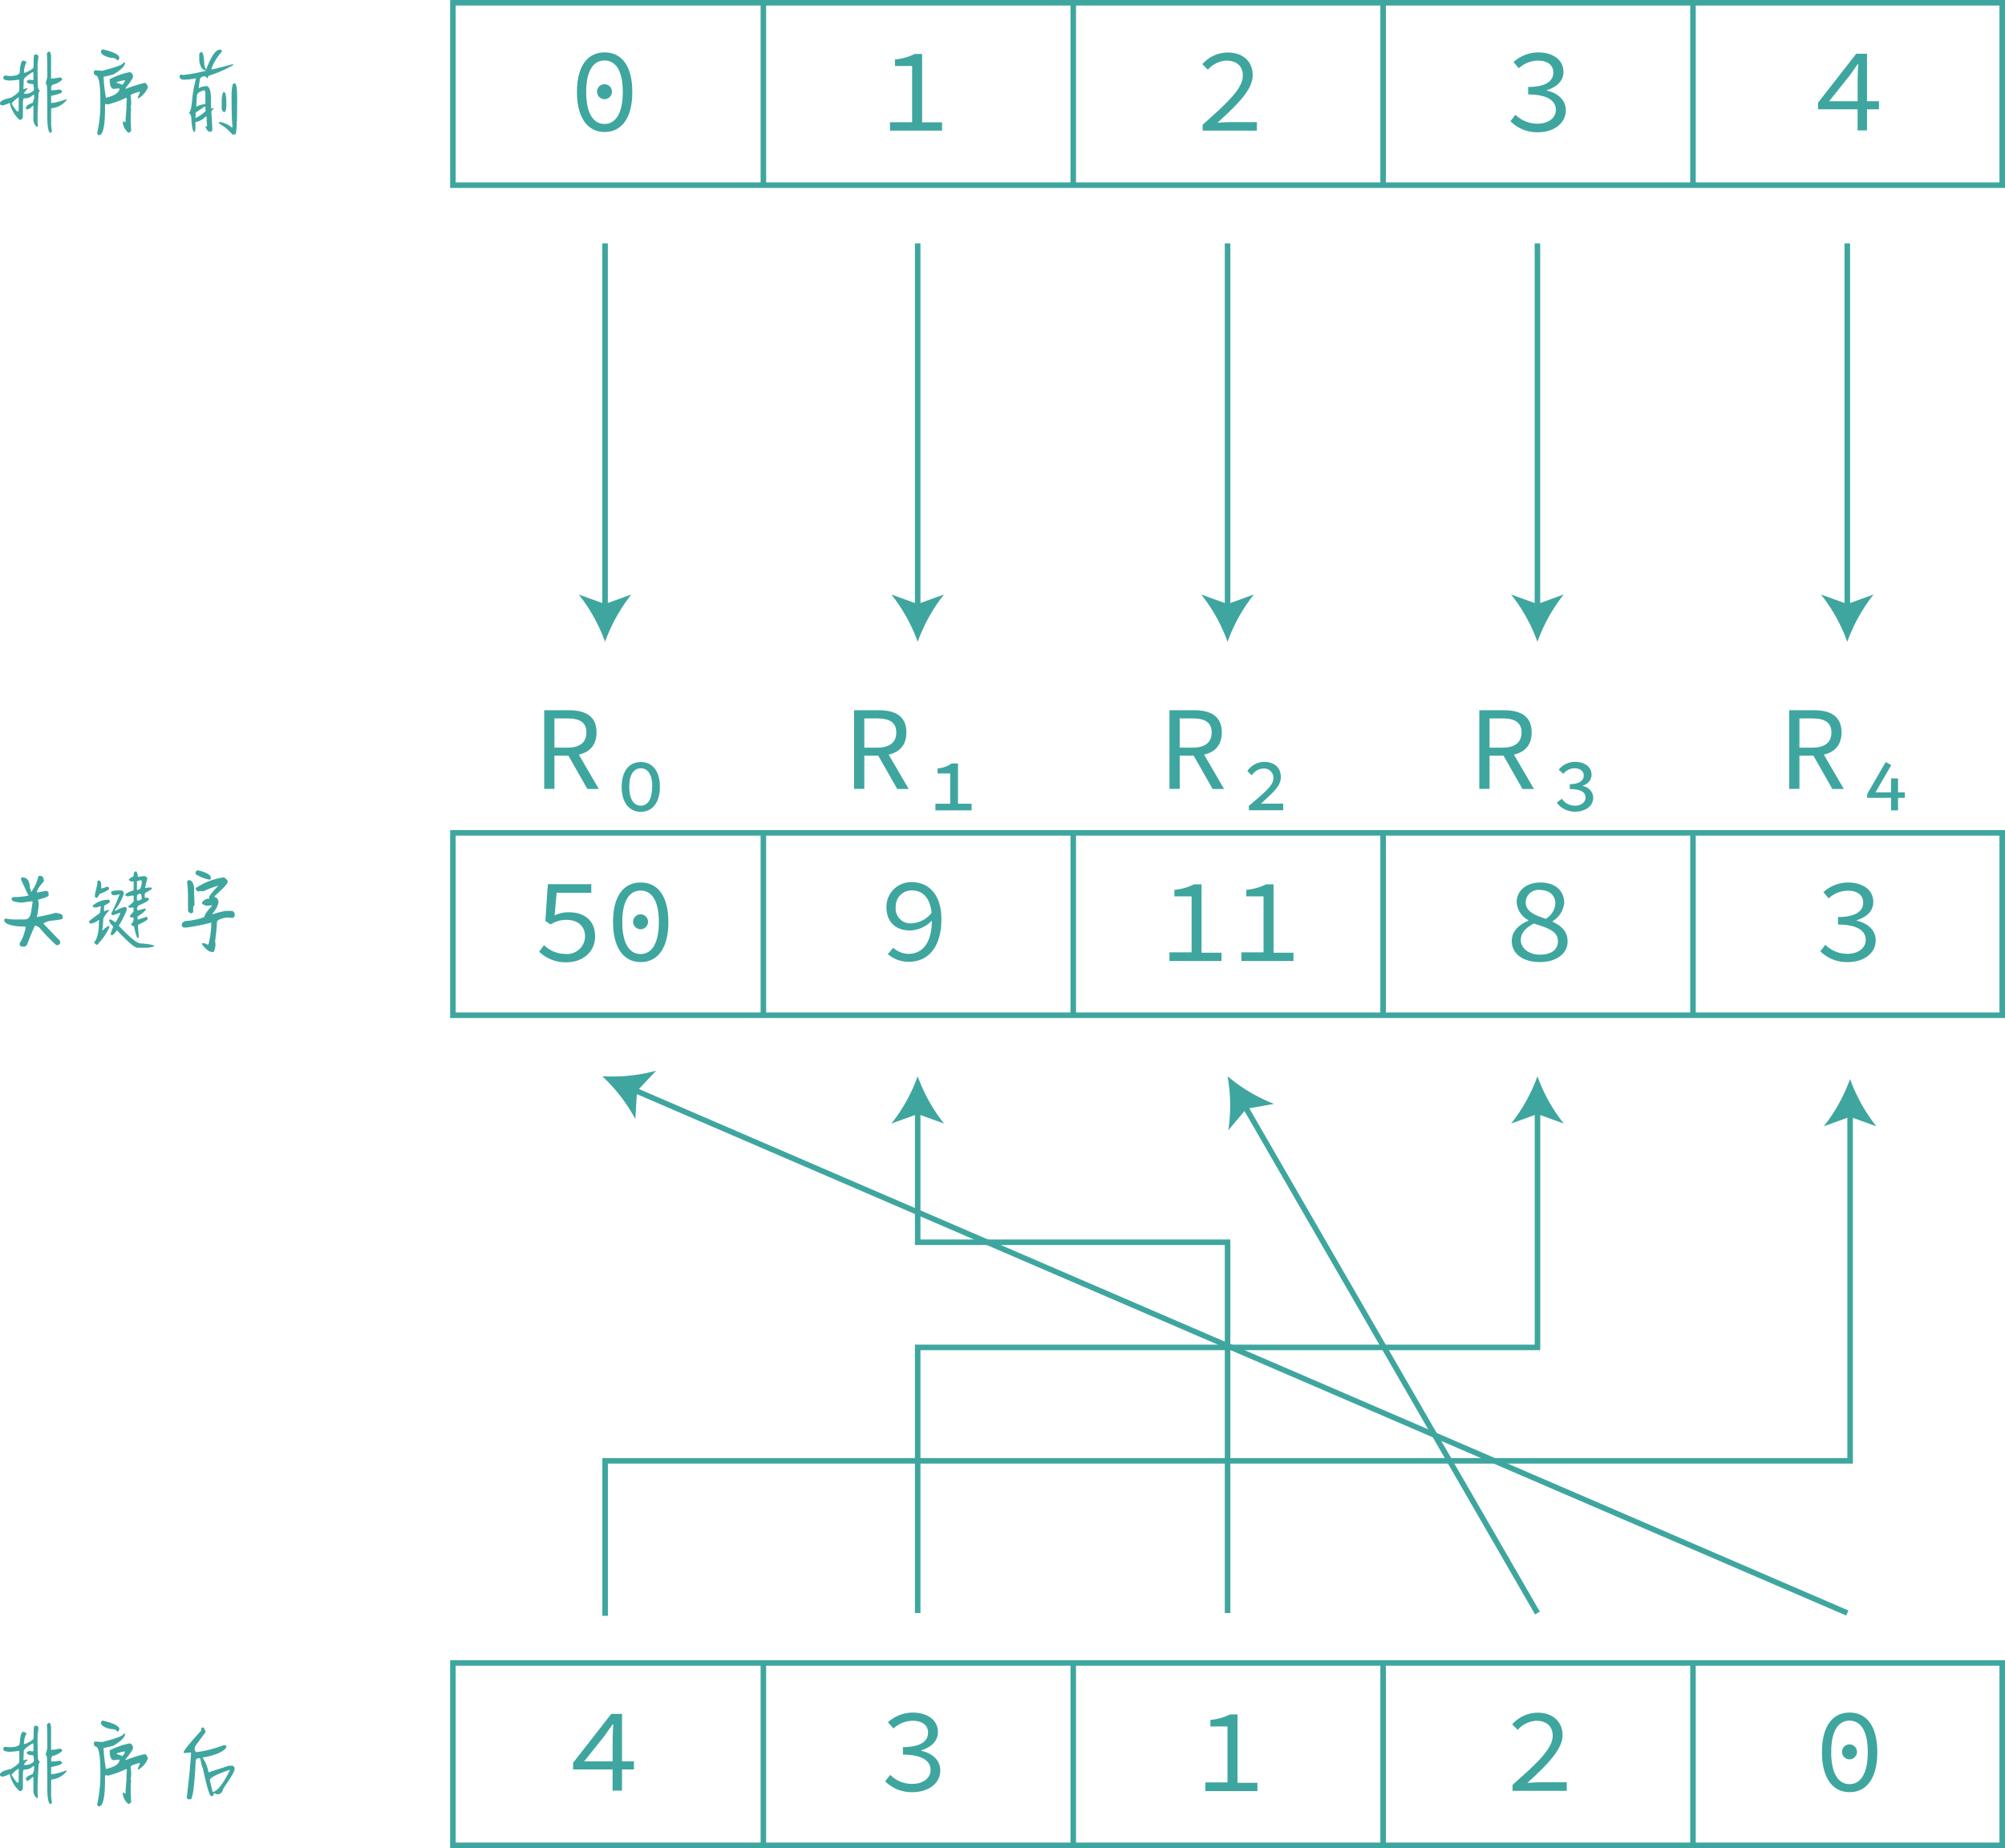 <svg xmlns="http://www.w3.org/2000/svg" viewBox="0 0 362.35 333.96"><defs><style>.a{fill:none;stroke:#3ea69f;stroke-miterlimit:10;}.b{fill:#3ea69f;}</style></defs><rect class="a" x="81.85" y="0.5" width="280" height="32.96"/><line class="a" x1="193.96" y1="0.5" x2="193.96" y2="33.46"/><line class="a" x1="249.96" y1="0.5" x2="249.96" y2="33.46"/><line class="a" x1="305.96" y1="0.5" x2="305.96" y2="33.46"/><line class="a" x1="137.96" y1="0.5" x2="137.96" y2="33.46"/><path class="b" d="M170.92,164.64c0-4.65,1.89-7.15,5-7.15s5,2.5,5,7.15-1.89,7.23-5,7.23S170.92,169.24,170.92,164.64Zm8.28,0c0-4-1.37-5.69-3.3-5.69s-3.31,1.71-3.31,5.69,1.37,5.78,3.31,5.78S179.2,168.61,179.2,164.64Zm-4.65-.15a1.35,1.35,0,1,1,1.35,1.45A1.36,1.36,0,0,1,174.55,164.49Z" transform="translate(-66.65 -148.02)"/><path class="b" d="M227.49,170.11h4V159.94h-3.1v-1.17a10,10,0,0,0,3.56-1h1.35v12.36h3.6v1.5h-9.4Z" transform="translate(-66.65 -148.02)"/><path class="b" d="M284,170.55c4.7-4.15,7.26-6.59,7.26-8.89,0-1.58-1-2.69-3-2.69a4.78,4.78,0,0,0-3.32,1.65l-1-1a6.17,6.17,0,0,1,4.58-2.11c2.78,0,4.52,1.63,4.52,4.08,0,2.61-2.61,5.2-6.37,8.61.87-.07,1.76-.11,2.59-.11h4.54v1.54H284Z" transform="translate(-66.65 -148.02)"/><path class="b" d="M339.62,169.92l.91-1.17a5.63,5.63,0,0,0,4,1.62c1.89,0,3.3-1,3.3-2.52s-1.39-2.76-5-2.76v-1.36c3.28,0,4.54-1.13,4.54-2.59s-1.15-2.17-2.82-2.17a5.23,5.23,0,0,0-3.42,1.39l-.95-1.13a6.71,6.71,0,0,1,4.43-1.74c2.61,0,4.59,1.28,4.59,3.52,0,1.67-1.24,2.74-3,3.3v.09c1.85.39,3.43,1.61,3.43,3.52,0,2.45-2.26,4-5,4A6.78,6.78,0,0,1,339.62,169.92Z" transform="translate(-66.65 -148.02)"/><path class="b" d="M402.37,162.07c0-.76.07-1.69.11-2.45h-.11c-.45.67-.95,1.35-1.41,2l-3.74,4.69h9v1.46h-11v-1.2l6.9-8.84h1.94v13.86h-1.7Z" transform="translate(-66.65 -148.02)"/><rect class="a" x="81.85" y="300.5" width="280" height="32.96"/><line class="a" x1="193.96" y1="300.5" x2="193.96" y2="333.46"/><line class="a" x1="249.96" y1="300.5" x2="249.96" y2="333.46"/><line class="a" x1="305.96" y1="300.5" x2="305.96" y2="333.46"/><line class="a" x1="137.96" y1="300.5" x2="137.96" y2="333.46"/><path class="b" d="M177.37,462.08c0-.77.07-1.7.11-2.46h-.11c-.45.67-1,1.35-1.41,2l-3.74,4.69h9v1.46h-11v-1.2l6.9-8.84h1.94v13.86h-1.7Z" transform="translate(-66.65 -148.02)"/><path class="b" d="M226.62,469.92l.91-1.17a5.63,5.63,0,0,0,4,1.63c1.89,0,3.3-1,3.3-2.53s-1.39-2.76-5-2.76v-1.36c3.28,0,4.54-1.13,4.54-2.59s-1.15-2.17-2.82-2.17a5.23,5.23,0,0,0-3.42,1.39l-1-1.13a6.71,6.71,0,0,1,4.43-1.74c2.61,0,4.59,1.28,4.59,3.52,0,1.67-1.24,2.74-3,3.3v.09c1.85.39,3.43,1.61,3.43,3.52,0,2.46-2.26,3.95-5,3.95A6.78,6.78,0,0,1,226.62,469.92Z" transform="translate(-66.65 -148.02)"/><path class="b" d="M284.49,470.11h4V460h-3.1v-1.18a10,10,0,0,0,3.56-1h1.35v12.36h3.6v1.5h-9.4Z" transform="translate(-66.65 -148.02)"/><path class="b" d="M340,470.55c4.7-4.15,7.26-6.59,7.26-8.89,0-1.58-1-2.69-3-2.69a4.78,4.78,0,0,0-3.32,1.65l-1-1a6.17,6.17,0,0,1,4.58-2.11c2.78,0,4.52,1.63,4.52,4.09s-2.61,5.19-6.37,8.6c.87-.07,1.76-.11,2.59-.11h4.54v1.54H340Z" transform="translate(-66.65 -148.02)"/><path class="b" d="M395.92,464.64c0-4.65,1.89-7.15,5-7.15s5,2.5,5,7.15-1.89,7.23-5,7.23S395.92,469.25,395.92,464.64Zm8.28,0c0-4-1.37-5.69-3.3-5.69s-3.31,1.71-3.31,5.69,1.37,5.78,3.31,5.78S404.2,468.62,404.2,464.64Zm-4.65-.15a1.35,1.35,0,1,1,1.35,1.45A1.36,1.36,0,0,1,399.55,464.49Z" transform="translate(-66.65 -148.02)"/><rect class="a" x="81.85" y="150.5" width="280" height="32.96"/><line class="a" x1="193.96" y1="150.5" x2="193.96" y2="183.46"/><line class="a" x1="249.96" y1="150.5" x2="249.96" y2="183.46"/><line class="a" x1="305.96" y1="150.5" x2="305.96" y2="183.46"/><line class="a" x1="137.96" y1="150.5" x2="137.96" y2="183.46"/><path class="b" d="M164.08,320l.89-1.19a5.53,5.53,0,0,0,3.91,1.59,3.22,3.22,0,0,0,3.5-3.16c0-1.91-1.35-3-3.39-3a5.23,5.23,0,0,0-2.83.83l-.95-.61.45-6.67h7.85v1.57h-6.26l-.37,4.08a5.88,5.88,0,0,1,2.56-.57c2.65,0,4.76,1.35,4.76,4.35s-2.47,4.69-5.13,4.69A6.94,6.94,0,0,1,164.08,320Z" transform="translate(-66.65 -148.02)"/><path class="b" d="M177.44,314.64c0-4.65,1.89-7.15,5-7.15s5,2.5,5,7.15-1.89,7.23-5,7.23S177.44,319.25,177.44,314.64Zm8.28,0c0-4-1.37-5.69-3.3-5.69s-3.31,1.71-3.31,5.69,1.37,5.78,3.31,5.78S185.72,318.62,185.72,314.64Zm-4.65-.15a1.35,1.35,0,1,1,1.35,1.45A1.36,1.36,0,0,1,181.07,314.49Z" transform="translate(-66.65 -148.02)"/><path class="b" d="M165,276.36h4.46c2.89,0,5,1,5,4s-2.1,4.21-5,4.21h-2.61v6H165Zm4.2,6.76c2.21,0,3.43-.92,3.43-2.74s-1.22-2.54-3.43-2.54h-2.35v5.28Zm1.32,0,4.35,7.47h-2.07l-3.71-6.52Z" transform="translate(-66.65 -148.02)"/><path class="b" d="M179,290.2c0-2.85,1.37-4.48,3.46-4.48s3.45,1.63,3.45,4.48-1.37,4.52-3.45,4.52S179,293.09,179,290.2Zm5.54,0c0-2.26-.85-3.35-2.08-3.35s-2.09,1.09-2.09,3.35.85,3.41,2.09,3.41S184.5,292.48,184.5,290.2Z" transform="translate(-66.65 -148.02)"/><path class="b" d="M221,276.36h4.46c2.89,0,5,1,5,4s-2.1,4.21-5,4.21h-2.61v6H221Zm4.2,6.76c2.21,0,3.43-.92,3.43-2.74s-1.22-2.54-3.43-2.54h-2.35v5.28Zm1.32,0,4.35,7.47h-2.07l-3.71-6.52Z" transform="translate(-66.65 -148.02)"/><path class="b" d="M235.7,293.26h6.54v1.2H235.7Zm2.67-5.47h-2.28v-.91a5.09,5.09,0,0,0,2.54-.9h1.15v8.48h-1.41Z" transform="translate(-66.65 -148.02)"/><path class="b" d="M278,276.36h4.46c2.89,0,5,1,5,4s-2.1,4.21-5,4.21h-2.61v6H278Zm4.2,6.76c2.21,0,3.43-.92,3.43-2.74s-1.22-2.54-3.43-2.54h-2.35v5.28Zm1.32,0,4.35,7.47h-2.07l-3.71-6.52Z" transform="translate(-66.65 -148.02)"/><path class="b" d="M292.33,293.66c2.91-2.48,4.45-3.7,4.45-5a1.67,1.67,0,0,0-1.84-1.76,2.58,2.58,0,0,0-2.05,1.22l-.82-.76a3.7,3.7,0,0,1,3.06-1.66c1.81,0,3,1,3,2.76,0,1.63-1.52,2.85-3.58,4.78h4v1.2h-6.17Z" transform="translate(-66.65 -148.02)"/><path class="b" d="M334,276.36h4.46c2.89,0,5,1,5,4s-2.1,4.21-5,4.21h-2.61v6H334Zm4.2,6.76c2.21,0,3.43-.92,3.43-2.74s-1.22-2.54-3.43-2.54h-2.35v5.28Zm1.32,0,4.35,7.47h-2.07l-3.71-6.52Z" transform="translate(-66.65 -148.02)"/><path class="b" d="M348,293.07l.91-.72a2.83,2.83,0,0,0,2.37,1.26c1.05,0,1.91-.54,1.91-1.5s-.91-1.5-2.84-1.5v-.89c1.71,0,2.52-.67,2.52-1.54s-.7-1.33-1.74-1.33a2.64,2.64,0,0,0-1.95,1l-.83-.74a3.73,3.73,0,0,1,3-1.42c1.58,0,2.93.87,2.93,2.29,0,1-.57,1.65-1.7,2.08a2.18,2.18,0,0,1,2,2.09c0,1.56-1.46,2.54-3.22,2.54A4,4,0,0,1,348,293.07Z" transform="translate(-66.65 -148.02)"/><path class="b" d="M390,276.36h4.46c2.89,0,5,1,5,4s-2.1,4.21-5,4.21h-2.61v6H390Zm4.2,6.76c2.21,0,3.43-.92,3.43-2.74s-1.22-2.54-3.43-2.54h-2.35v5.28Zm1.32,0,4.35,7.47h-2.07l-3.71-6.52Z" transform="translate(-66.65 -148.02)"/><path class="b" d="M404.11,291.48l3.33-5.76,1,.57-2.85,4.91h5.31v1h-6.83Zm4.3-2.8h1.26v5.78h-1.26Z" transform="translate(-66.65 -148.02)"/><path class="b" d="M227.09,320.42l1-1.13a4.12,4.12,0,0,0,2.76,1.09c2.24,0,4.22-1.59,4.22-6.22,0-3.41-1.33-5.24-3.61-5.24a2.87,2.87,0,0,0-2.93,3,2.66,2.66,0,0,0,2.95,2.94,4.86,4.86,0,0,0,3.61-2l.07,1.41a5.72,5.72,0,0,1-4,1.89c-2.57,0-4.31-1.43-4.31-4.28a4.46,4.46,0,0,1,4.61-4.45c3,0,5.32,2.22,5.32,6.67,0,5.56-2.8,7.71-5.8,7.71A5.65,5.65,0,0,1,227.09,320.42Z" transform="translate(-66.65 -148.02)"/><path class="b" d="M278,320.11h4V310h-3.11v-1.18a10,10,0,0,0,3.56-1h1.35v12.36h3.61v1.5H278Z" transform="translate(-66.65 -148.02)"/><path class="b" d="M291,320.11h4V310h-3.11v-1.18a10.06,10.06,0,0,0,3.57-1h1.35v12.36h3.6v1.5H291Z" transform="translate(-66.65 -148.02)"/><path class="b" d="M339.86,318.07c0-1.91,1.47-3,3-3.69v-.09a3.9,3.9,0,0,1-2.11-3.24c0-2.13,1.81-3.56,4.28-3.56,2.72,0,4.31,1.54,4.31,3.69a4.37,4.37,0,0,1-2.11,3.31v.08c1.52.76,2.72,1.63,2.72,3.61s-1.81,3.69-5,3.69S339.86,320.27,339.86,318.07Zm8.34.05c0-1.92-1.93-2.42-4.35-3.22-1.34.72-2.36,1.61-2.36,3s1.36,2.63,3.49,2.63S348.2,319.55,348.2,318.12Zm-.46-6.85c0-1.35-1-2.43-2.78-2.43a2.29,2.29,0,0,0-2.58,2.21c0,1.66,1.58,2.35,3.65,3A3.5,3.5,0,0,0,347.74,311.27Z" transform="translate(-66.65 -148.02)"/><path class="b" d="M395.62,319.92l.91-1.17a5.63,5.63,0,0,0,4,1.63c1.89,0,3.3-1,3.3-2.53s-1.39-2.76-5-2.76v-1.36c3.28,0,4.54-1.13,4.54-2.59s-1.15-2.17-2.82-2.17a5.23,5.23,0,0,0-3.42,1.39l-.95-1.13a6.71,6.71,0,0,1,4.43-1.74c2.61,0,4.59,1.28,4.59,3.52,0,1.67-1.24,2.74-3,3.3v.09c1.85.39,3.43,1.61,3.43,3.52,0,2.46-2.26,3.95-5,3.95A6.78,6.78,0,0,1,395.62,319.92Z" transform="translate(-66.65 -148.02)"/><line class="a" x1="109.35" y1="43.98" x2="109.35" y2="109.95"/><path class="b" d="M176,264a30.1,30.1,0,0,0-4.76-8.55l4.76,1.72,4.75-1.72A30.31,30.31,0,0,0,176,264Z" transform="translate(-66.65 -148.02)"/><line class="a" x1="165.85" y1="43.98" x2="165.85" y2="109.95"/><path class="b" d="M232.5,264a30.1,30.1,0,0,0-4.76-8.55l4.76,1.72,4.75-1.72A30.31,30.31,0,0,0,232.5,264Z" transform="translate(-66.65 -148.02)"/><line class="a" x1="221.85" y1="43.98" x2="221.85" y2="109.95"/><path class="b" d="M288.5,264a30.1,30.1,0,0,0-4.76-8.55l4.76,1.72,4.75-1.72A30.31,30.31,0,0,0,288.5,264Z" transform="translate(-66.65 -148.02)"/><line class="a" x1="277.85" y1="43.98" x2="277.85" y2="109.95"/><path class="b" d="M344.5,264a30.1,30.1,0,0,0-4.76-8.55l4.76,1.72,4.75-1.72A30.31,30.31,0,0,0,344.5,264Z" transform="translate(-66.65 -148.02)"/><line class="a" x1="333.85" y1="43.98" x2="333.85" y2="109.95"/><path class="b" d="M400.5,264a30.1,30.1,0,0,0-4.76-8.55l4.76,1.72,4.75-1.72A30.31,30.31,0,0,0,400.5,264Z" transform="translate(-66.65 -148.02)"/><polyline class="a" points="109.36 291.98 109.36 263.98 334.36 263.98 334.36 201.02"/><path class="b" d="M401,343a30.1,30.1,0,0,0,4.76,8.55L401,349.83l-4.75,1.72A30.31,30.31,0,0,0,401,343Z" transform="translate(-66.65 -148.02)"/><polyline class="a" points="165.85 291.48 165.85 243.48 277.86 243.48 277.86 200.52"/><path class="b" d="M344.5,342.5a30.1,30.1,0,0,0,4.76,8.55l-4.76-1.72-4.75,1.72A30.31,30.31,0,0,0,344.5,342.5Z" transform="translate(-66.65 -148.02)"/><polyline class="a" points="221.85 291.48 221.85 224.48 165.85 224.48 165.85 200.52"/><path class="b" d="M232.5,342.5a30.1,30.1,0,0,0,4.76,8.55l-4.76-1.72-4.75,1.72A30.31,30.31,0,0,0,232.5,342.5Z" transform="translate(-66.65 -148.02)"/><line class="a" x1="277.85" y1="291.48" x2="224.87" y2="199.71"/><path class="b" d="M288.5,342.5a30,30,0,0,0,8.39,5l-5,.89-3.25,3.87A30.35,30.35,0,0,0,288.5,342.5Z" transform="translate(-66.65 -148.02)"/><line class="a" x1="333.85" y1="291.48" x2="114.4" y2="196.87"/><path class="b" d="M175.5,342.5a30.24,30.24,0,0,0,9.73-1l-3.46,3.68-.3,5.05A30.46,30.46,0,0,0,175.5,342.5Z" transform="translate(-66.65 -148.02)"/><path class="b" d="M73,157.87h.07a.5.5,0,0,1,.53.31v.07c-.1.86-.16,1.34-.16,1.44v.39c0,.92,0,2.21.08,3.86a1.81,1.81,0,0,0,.31.46v.08a.85.85,0,0,0-.23.53v.31c-.1,2-.16,3.09-.16,3.26v1.14c0,.25,0,.63.08,1.14l-.15.07h-.08a1.73,1.73,0,0,1-.6-1.52v-2.13c0-.09,0-.14-.15-.14a1.78,1.78,0,0,1-1.06.68l-.15-.23v-.08c0-.32.4-.62,1.21-.9a3.16,3.16,0,0,0,.3-1.37l-.15-.07h-.08a1.93,1.93,0,0,1-1.67.6,2.57,2.57,0,0,0-.15,1V169c0,.45-.2.68-.61.68a5.75,5.75,0,0,1-1.75-3,.07.07,0,0,1-.07-.07,4.25,4.25,0,0,1-1.22.45.5.5,0,0,1-.52-.3c0-.45.65-.81,2-1.07,1-.6,1.52-1.06,1.52-1.37v-1.74a.14.14,0,0,0-.15-.16,15.32,15.32,0,0,1-1.59.16c-.76-.05-1.14-.18-1.14-.38v-.3s.08-.12.23-.23l.91.08c1.22,0,1.82-.26,1.82-.77.09-1.31.29-2,.61-2s.61.23.61.3a3.93,3.93,0,0,0-.46,1.83l.16.07c1.06-.43,1.59-.8,1.59-1.13V159C72.72,158.25,72.82,157.87,73,157.87Zm-4.26,8.81a5.58,5.58,0,0,0,1.07,1.52c.15,0,.22-.21.22-.46v-2.13H70A5.44,5.44,0,0,0,68.77,166.68Zm2.2-4.33c0,.23,0,.82-.07,1.75h.15l.53-.16.07.16a2.66,2.66,0,0,0-.68.84h.08a2,2,0,0,0,1.75-.62v-.22c0-.61-.08-.91-.23-.91-.71,0-1.06-.18-1.06-.54a1.9,1.9,0,0,1,.52-.23l.46.08h.08s.11-.07.23-.23l-.08-.14v-.92a.13.13,0,0,0-.15-.15C71.53,161.68,71,162.11,71,162.35Zm4.48-5h.15c.14,0,.24.26.31.76v4.1H76A9,9,0,0,0,77.5,162c.26.08.39.23.39.44a4,4,0,0,1-1.83.92.57.57,0,0,1-.15.31v.67a13,13,0,0,0,1.52-.15.83.83,0,0,1,.46.38c0,.24-.66.49-2,.77v1.13c0,.11.07.16.15.16a10.63,10.63,0,0,0,2.58-.69l.08.15a4,4,0,0,1-2.35,1.44c-.31,0-.46.11-.46.23v2.59a5.43,5.43,0,0,0,.15,1.29c-.07.25-.14.38-.23.38-.4,0-.61-1-.61-3,0-1.72,0-3.57-.07-5.54l-.23-.46a5.82,5.82,0,0,0,.3-1.14v-.68c0-.78,0-2-.07-3.57Z" transform="translate(-66.65 -148.02)"/><path class="b" d="M89.09,159.3c.11,0,.17.08.17.17-.11.56-.82,1.23-2.11,2a17.09,17.09,0,0,1-1.78.42,26.6,26.6,0,0,0,.43,3.8c1.63-.39,2.45-1,2.45-1.69h-.09a6.22,6.22,0,0,0-.92.09c-.51,0-.77-.59-.77-1.77a14,14,0,0,1,3.63-1.27.82.82,0,0,1,.59.77c0,.34-.45,1-1.34,2.1v.17A23,23,0,0,1,92.8,163c.22,0,.42.26.59.77a4,4,0,0,1-1.69,2h-.08l-.08-.17a5.69,5.69,0,0,0,.42-1h-.08c-1.07.27-1.61.49-1.61.67.06.71.09,1.13.09,1.27s0,.43-.09.93a.58.58,0,0,0,.09.25,9.84,9.84,0,0,0-.09,1.18v.51q0,.72.09,2.28L90,172h-.17a2.92,2.92,0,0,1-1-1.85v-.18H89l.26.18.09-.18v-.5c.11-1.27.16-1.94.16-2v-.92c0-.06,0-.09.08-.09l-.08-.17a2,2,0,0,0,.08-.33.73.73,0,0,1-.08-.26h-.08a18.44,18.44,0,0,1-3.21,1.18h-.08l-.42-.08-.09.17v.67c0,3.21-.37,4.81-1.1,4.81-.09,0-.2-.11-.33-.34a24.33,24.33,0,0,0,.59-5.73c0-3.15-.29-4.73-.85-4.73a.57.57,0,0,1-.33-.59c0-.23.16-.34.33-.34l1.19.09c2.53-.65,3.8-1.13,3.8-1.44Zm-3.88-2.36c2,.45,3,1,3,1.52a.54.54,0,0,1-.34.5c-.15-.33-.57-.5-1.27-.5-1.12-.28-1.69-.65-1.69-1.1v-.17C85,157.11,85,157,85.21,156.94Zm2.53,6V163a3.86,3.86,0,0,1,1,.35,1.44,1.44,0,0,0,.51-.85C88.25,162.68,87.74,162.82,87.74,162.93Z" transform="translate(-66.65 -148.02)"/><path class="b" d="M106.34,157h.16c.09,0,.17.09.26.26v.08a9.41,9.41,0,0,0-1.94,3.21H105c.14,0,1.37-.31,3.71-.93l.09.17a24.15,24.15,0,0,1-4.48,1.94c-.07.28-.15.42-.25.42s-.11-.2-.33-.34c-.68,0-1,.28-1,.85a9.55,9.55,0,0,0-.17,1.26h.09a2.57,2.57,0,0,1,1.1-.33h.33c.45.21.68.94.68,2.19v1.86l.42-.09.08.17q-.42.24-.42.51c.11,1.87.17,2.94.17,3.21v.07c0,.09-.11.21-.34.35-.38,0-.69-.34-.92-1a.07.07,0,0,0,.08-.08l.16.08h.09c-.06-.56-.09-1-.09-1.27v-.5h-.16a3.62,3.62,0,0,1-1.86,1v.85c0,.62-.08.93-.25.93s-.47-.9-.51-2.71a1.56,1.56,0,0,0-.42-.76c.28-.19.48-1,.59-2.53a22.91,22.91,0,0,1,.68-3.63v-.08a9.8,9.8,0,0,1-2.29.25.71.71,0,0,1-.66-.42v-.25c0-.08.08-.16.24-.25l.42.08a30.2,30.2,0,0,0,4.06-.76v-.09c-.62,0-1-.59-1.18-1.76V158a.56.56,0,0,1,.33-.58h.09c.25,0,.42.75.5,2.27.12.56.23.85.34.85C104.83,158.16,105.65,157,106.34,157ZM102,168.37v.76l-.09.18h.17a6.43,6.43,0,0,0,1.77-1.27l-.08-.18v-.58h-.17Zm.08-1.09h.09a4.36,4.36,0,0,1,1.43-.43h.17v-2c0-.29-.09-.46-.26-.51-.84.23-1.27.56-1.27,1C102.17,166.34,102.12,167,102.12,167.28Zm6.84-4.22H109c.34,0,.51.79.51,2.36v.68q0,6.17-.33,6.16l-.18.08h-.33a8.64,8.64,0,0,0-2.44-2v-.26h.24a4.56,4.56,0,0,1,2.11,1s0-.08.09-.08c-.11-1.05-.17-2.85-.17-5.4v-.42C108.53,163.76,108.67,163.06,109,163.06Zm-1.86,1.61h.08c.28,0,.42.73.42,2.18q0,1.44-.42,1.44a.83.83,0,0,1-.42-.85v-1.6C106.82,165.06,106.93,164.67,107.1,164.67Z" transform="translate(-66.65 -148.02)"/><path class="b" d="M73.74,306.29h.17c.45,0,.67.34.67,1-.84.9-1.26,1.58-1.26,2L75,309h.09c.09,0,.2.12.34.34v.51c0,.15-.65.41-1.94.76a3,3,0,0,1,.17.84,19,19,0,0,1-.34,2.28,29.84,29.84,0,0,0,3.37-.76c.84.13,1.27.3,1.27.5V314c0,.14-.79.28-2.36.43-.68.21-1,.38-1.1.5l3,3.12v.42c0,.09-.12.2-.35.34h-.33a29.07,29.07,0,0,1-3-3.12,2,2,0,0,0-.85-.42c-.44.95-.92,2.1-1.43,3.46l-.33.34h-.68c-.09,0-.2-.12-.33-.34v-.26a7.54,7.54,0,0,0,1.09-2.95l-.17-.08H70.2c-1.86-.17-2.79-.56-2.79-1.19,0-.08.08-.16.25-.25a8.2,8.2,0,0,0,1.36.17h2.11c.67,0,1.06-.53,1.18-1.61l.25-1.6-.17-.08c-1.16.17-1.81.25-1.94.25-1.12-.1-1.69-.3-1.69-.59v-.16c0-.09.09-.17.26-.26h.59a16.86,16.86,0,0,0,2.19-.25l-1.26-2.7a1,1,0,0,1-.09-.51l.17-.08h.09c.89,0,1.34.67,1.34,2,.12,0,.18.2.18.59h.08a7,7,0,0,0,1.26-2.78Z" transform="translate(-66.65 -148.02)"/><path class="b" d="M86.31,310.59l.25.34c0,.12-.37.37-1.1.76v1h.08a1.77,1.77,0,0,1,.85-.24v.07c-.73.8-1.09,1.36-1.09,1.69a14.12,14.12,0,0,1-.18,1.94h.09a4.61,4.61,0,0,1,1.1-.84l.08.17v.16a11.4,11.4,0,0,1-2.19,3.13.83.83,0,0,1-.51-.42v-.09c.56-.62.84-1.89.84-3.79.06,0,.09-.06.09-.17h-.17a3.21,3.21,0,0,1-1.26.59H83c-.08,0-.16-.09-.25-.26s.65-.68,1.94-1.6a6.66,6.66,0,0,0,.17-1.26h-.08A3.35,3.35,0,0,1,84,312h-.34c-.09,0-.17-.09-.26-.26v-.08A4.57,4.57,0,0,1,86.31,310.59Zm-1.78-3.45c.28,0,.42.33.42,1v.42H85a3.66,3.66,0,0,0,1-.33c.22.08.34.16.34.24v.26a7.57,7.57,0,0,1-1.69.84c-.25.45-.42.68-.5.68h-.09c-.14,0-.23-.11-.26-.34s.14-.83.43-2.11v-.51C84.28,307.19,84.36,307.14,84.53,307.14Zm3.88,1.78a.54.54,0,0,1,.61.62,9.25,9.25,0,0,1-1.58,2.9v.17h.09a5.84,5.84,0,0,1,1.67-.7h.09c.08,0,.17.09.26.26v.27a14.27,14.27,0,0,1-1.41,2.8v.09q3,3.17,3.87,3.16c1.7.13,2.55.31,2.55.53a4.83,4.83,0,0,1-1.41.26H91.48q-.74,0-3.69-3.16A4.55,4.55,0,0,1,87,317h-.18c-.11,0-.17-.06-.17-.18s.15-.48.44-1.32v-.08c-.47-.45-.7-.8-.7-1.06s.08-.17.17-.17h.18l.79.52a8.49,8.49,0,0,0,.88-1.75h-.09l-1.23.44c-.24-.08-.35-.17-.35-.26a33.14,33.14,0,0,0,1.49-3.43v-.09h-.09a3.16,3.16,0,0,1-.79.18.6.6,0,0,1-.61-.35v-.18C86.74,309,87.29,308.92,88.41,308.92Zm2.72-3.43h.09c.16,0,.28.33.35,1l1.14-.17c.35.11.53.23.53.35V307a8.7,8.7,0,0,0-.35,1.4v.09l.61-.09h.44q.18,0,.18.18c0,.09-.42.36-1.23.79a.68.68,0,0,0-.09.35v.53h.53c.08,0,.17.09.26.26-.12.29-.77.67-1.93,1.15l-.26.44.08.44h.09l1.32-.36.09.18v.09a5.27,5.27,0,0,1-1.41,1.14.68.68,0,0,0-.09.35.61.61,0,0,1,.09.26l1.58-.52.18.26v.17c0,.11-.56.47-1.67,1a.08.08,0,0,1-.09.09l.18,2.2-.27.17a10.73,10.73,0,0,1-.61-2.19.56.56,0,0,1-.53-.36,1.23,1.23,0,0,0,.44-.79v-.43h-.44c-.12,0-.18,0-.18-.17v-.18l.62-.7v-.62l-.09-.17-.17.09h-.44c-.09,0-.17-.09-.27-.27a4.17,4.17,0,0,0,1-.88v-.88c0-.11-.06-.17-.18-.17a3.75,3.75,0,0,0-.87.17c-.3-.07-.44-.16-.44-.26v-.09c0-.16.49-.42,1.49-.79v-1.58h-.26a.59.59,0,0,1-.62-.35c0-.06.29-.27.88-.62C90.78,305.85,90.9,305.56,91.13,305.49Zm.27,1.76v1.58h.08c.53,0,.79-.55.79-1.67l-.17-.08Zm0,2.64v.7c0,.12.07.18.17.18.47-.11.7-.23.7-.35,0-.59-.13-.88-.26-.88A.57.57,0,0,0,91.4,309.89Z" transform="translate(-66.65 -148.02)"/><path class="b" d="M107.14,306.55c.45.34.67.6.67.75,0,.39-.76,1.23-2.27,2.54l-.09.17v.17c.36,0,.59.25.68.75v.26a4.83,4.83,0,0,1-1.1,1.94v.08h.08a20.18,20.18,0,0,1,2.28-.59h1c.45,0,.68.26.68.77,0,.33-.22.5-.51.5-.5-.06-.81-.08-.92-.08-1.19.22-1.78.5-1.78.84-.05,1.06-.16,2.18-.33,3.38v.16l.08.51c-.12.9-.26,1.35-.43,1.35H105c-.55,0-1.17-.48-1.86-1.43,0-.12.08-.17.17-.17a1.32,1.32,0,0,1,.76.25h.25a17.85,17.85,0,0,0,.51-3.29v-.68a34.46,34.46,0,0,1-4.73.93v-.09l-.17.09c-.25-.11-.39-.22-.42-.34v-.17c0-.5.45-.75,1.36-.75,1.85-.31,2.78-.59,2.78-.85s.42-.93,1.27-1.77v-.17l-.85.09q-.93-.21-.93-.51a1.37,1.37,0,0,1,1.36-.76,2.43,2.43,0,0,1-.09-.34,12.87,12.87,0,0,1,1.69-2H106a18,18,0,0,0-2.61,1,.61.61,0,0,1-.26-.09,4,4,0,0,1-.75.09.57.57,0,0,1-.35-.59A12.22,12.22,0,0,1,107.14,306.55Zm-6.41.51c.54,0,.88.45,1,1.34,0,.28,0,1.32.08,3.12l-.25.43v.84c0,.08-.08.17-.25.25a.6.6,0,0,1-.68-.67v-1.6c0-.92,0-2-.17-3.38C100.56,307.17,100.64,307.06,100.73,307.06Zm1.6-1.78c1.63.35,2.44.83,2.44,1.43,0,.17-.11.26-.33.26a7.25,7.25,0,0,1-2.45-1v-.09A.58.58,0,0,1,102.33,305.28Z" transform="translate(-66.65 -148.02)"/><path class="b" d="M73,459.87h.07a.5.5,0,0,1,.53.31v.07c-.1.86-.16,1.34-.16,1.44v.39c0,.92,0,2.21.08,3.87a2.1,2.1,0,0,0,.31.45v.08a.85.85,0,0,0-.23.53v.31c-.1,2-.16,3.09-.16,3.26v1.14c0,.25,0,.63.08,1.14l-.15.07h-.08a1.75,1.75,0,0,1-.6-1.52v-2.12a.14.14,0,0,0-.15-.16c-.43.46-.79.69-1.06.69l-.15-.23v-.08c0-.32.4-.62,1.21-.9a3.16,3.16,0,0,0,.3-1.37l-.15-.07h-.08a1.93,1.93,0,0,1-1.67.6,2.57,2.57,0,0,0-.15,1V471c0,.45-.2.68-.61.68a5.75,5.75,0,0,1-1.75-3,.07.07,0,0,1-.07-.07,4.25,4.25,0,0,1-1.22.45.5.5,0,0,1-.52-.3c0-.45.65-.81,2-1.07,1-.6,1.52-1.06,1.52-1.37v-1.74a.14.14,0,0,0-.15-.16,15.32,15.32,0,0,1-1.59.16c-.76-.05-1.14-.18-1.14-.37v-.31s.08-.12.23-.23l.91.08c1.22,0,1.82-.26,1.82-.77.09-1.31.29-2,.61-2s.61.23.61.3a3.89,3.89,0,0,0-.46,1.83l.16.07c1.06-.43,1.59-.8,1.59-1.13V461C72.72,460.25,72.82,459.87,73,459.87Zm-4.26,8.81a5.58,5.58,0,0,0,1.07,1.52c.15-.05.22-.21.22-.46v-2.12H70A5.15,5.15,0,0,0,68.77,468.68Zm2.2-4.33c0,.23,0,.82-.07,1.75h.15l.53-.15.07.15a2.55,2.55,0,0,0-.68.84h.08a2,2,0,0,0,1.75-.62v-.22c0-.61-.08-.91-.23-.91-.71,0-1.06-.18-1.06-.54a1.9,1.9,0,0,1,.52-.23l.46.08h.08s.11-.07.23-.22l-.08-.16v-.91a.13.13,0,0,0-.15-.15C71.53,463.68,71,464.11,71,464.35Zm4.48-5h.15c.14,0,.24.26.31.76v4.11H76A9.32,9.32,0,0,0,77.5,464c.26.08.39.23.39.44a4,4,0,0,1-1.83.92.57.57,0,0,1-.15.31v.67a13,13,0,0,0,1.52-.15.83.83,0,0,1,.46.38c0,.24-.66.49-2,.77v1.13c0,.1.07.16.15.16a10.63,10.63,0,0,0,2.58-.69l.08.15a4,4,0,0,1-2.35,1.44c-.31,0-.46.11-.46.23v2.59a5.43,5.43,0,0,0,.15,1.29c-.07.25-.14.38-.23.38-.4,0-.61-1-.61-3,0-1.72,0-3.57-.07-5.54l-.23-.46a5.82,5.82,0,0,0,.3-1.14v-.68c0-.78,0-2-.07-3.57Z" transform="translate(-66.65 -148.02)"/><path class="b" d="M89.09,461.3c.11,0,.17.08.17.17-.11.56-.82,1.23-2.11,2a17.09,17.09,0,0,1-1.78.42,26.6,26.6,0,0,0,.43,3.8c1.63-.39,2.45-.95,2.45-1.69h-.09a6.22,6.22,0,0,0-.92.09c-.51,0-.77-.59-.77-1.77a14,14,0,0,1,3.63-1.27.82.82,0,0,1,.59.77c0,.34-.45,1-1.34,2.11v.16A23,23,0,0,1,92.8,465c.22,0,.42.26.59.77a4,4,0,0,1-1.69,2h-.08l-.08-.17a5.38,5.38,0,0,0,.42-1h-.08c-1.07.26-1.61.49-1.61.67q.09,1.06.09,1.26c0,.13,0,.44-.09.94a.63.63,0,0,0,.09.25,9.84,9.84,0,0,0-.09,1.18v.51q0,.72.09,2.28L90,474h-.17a2.92,2.92,0,0,1-1-1.85v-.18H89l.26.18.09-.18v-.5c.11-1.27.16-1.94.16-2v-.92c0-.06,0-.09.08-.09l-.08-.17a2,2,0,0,0,.08-.33.73.73,0,0,1-.08-.26h-.08a18.44,18.44,0,0,1-3.21,1.18h-.08l-.42-.08-.09.17v.67c0,3.21-.37,4.81-1.1,4.81-.09,0-.2-.11-.33-.34a24.33,24.33,0,0,0,.59-5.73c0-3.15-.29-4.73-.85-4.73a.57.57,0,0,1-.33-.59c0-.23.16-.34.33-.34l1.19.09c2.53-.65,3.8-1.12,3.8-1.44Zm-3.88-2.36c2,.45,3,1,3,1.52a.54.54,0,0,1-.34.5c-.15-.33-.57-.5-1.27-.5-1.12-.28-1.69-.65-1.69-1.1v-.16C85,459.11,85,459,85.21,458.94Zm2.53,6V465a3.86,3.86,0,0,1,1,.35,1.44,1.44,0,0,0,.51-.85C88.25,464.68,87.74,464.82,87.74,464.93Z" transform="translate(-66.65 -148.02)"/><path class="b" d="M103.38,460.17a1.86,1.86,0,0,1,.43.84L102,463.46a1,1,0,0,0-.17.51v.08a.58.58,0,0,0,.34.59,20.84,20.84,0,0,0,4.89-1.26h.26c.13,0,.21.14.25.42q-.85,1.15-4,1.77h-.25v.17a6.23,6.23,0,0,1,1,2.53h.08l3.63-1.18h.43a.52.52,0,0,1,.59.59c0,.44-.68,1.6-2,3.46-.19.73-.53,1.1-1,1.1h-.33a1.1,1.1,0,0,0-.25-.17h-.17c-.06.33-.14.5-.26.5h-.25c-.26,0-.77-1.71-1.51-5.14-.1,0-.24-.54-.42-1.61l-.18-.08h-.08a.52.52,0,0,0-.59.59q-.34,6.82-.93,6.83h-.42s-.13-.08-.26-.25q.76-6.59.77-8.19h-.26l-1,.09a.08.08,0,0,0-.09-.09c0-.33,1.07-1.67,3.21-4C102.92,460.34,103.09,460.17,103.38,460.17Zm1.19,9.54.5,2.11q1.14,0,3.13-3.89c-.06,0-.09,0-.09-.08Q104.57,469.05,104.57,469.71Z" transform="translate(-66.65 -148.02)"/></svg>